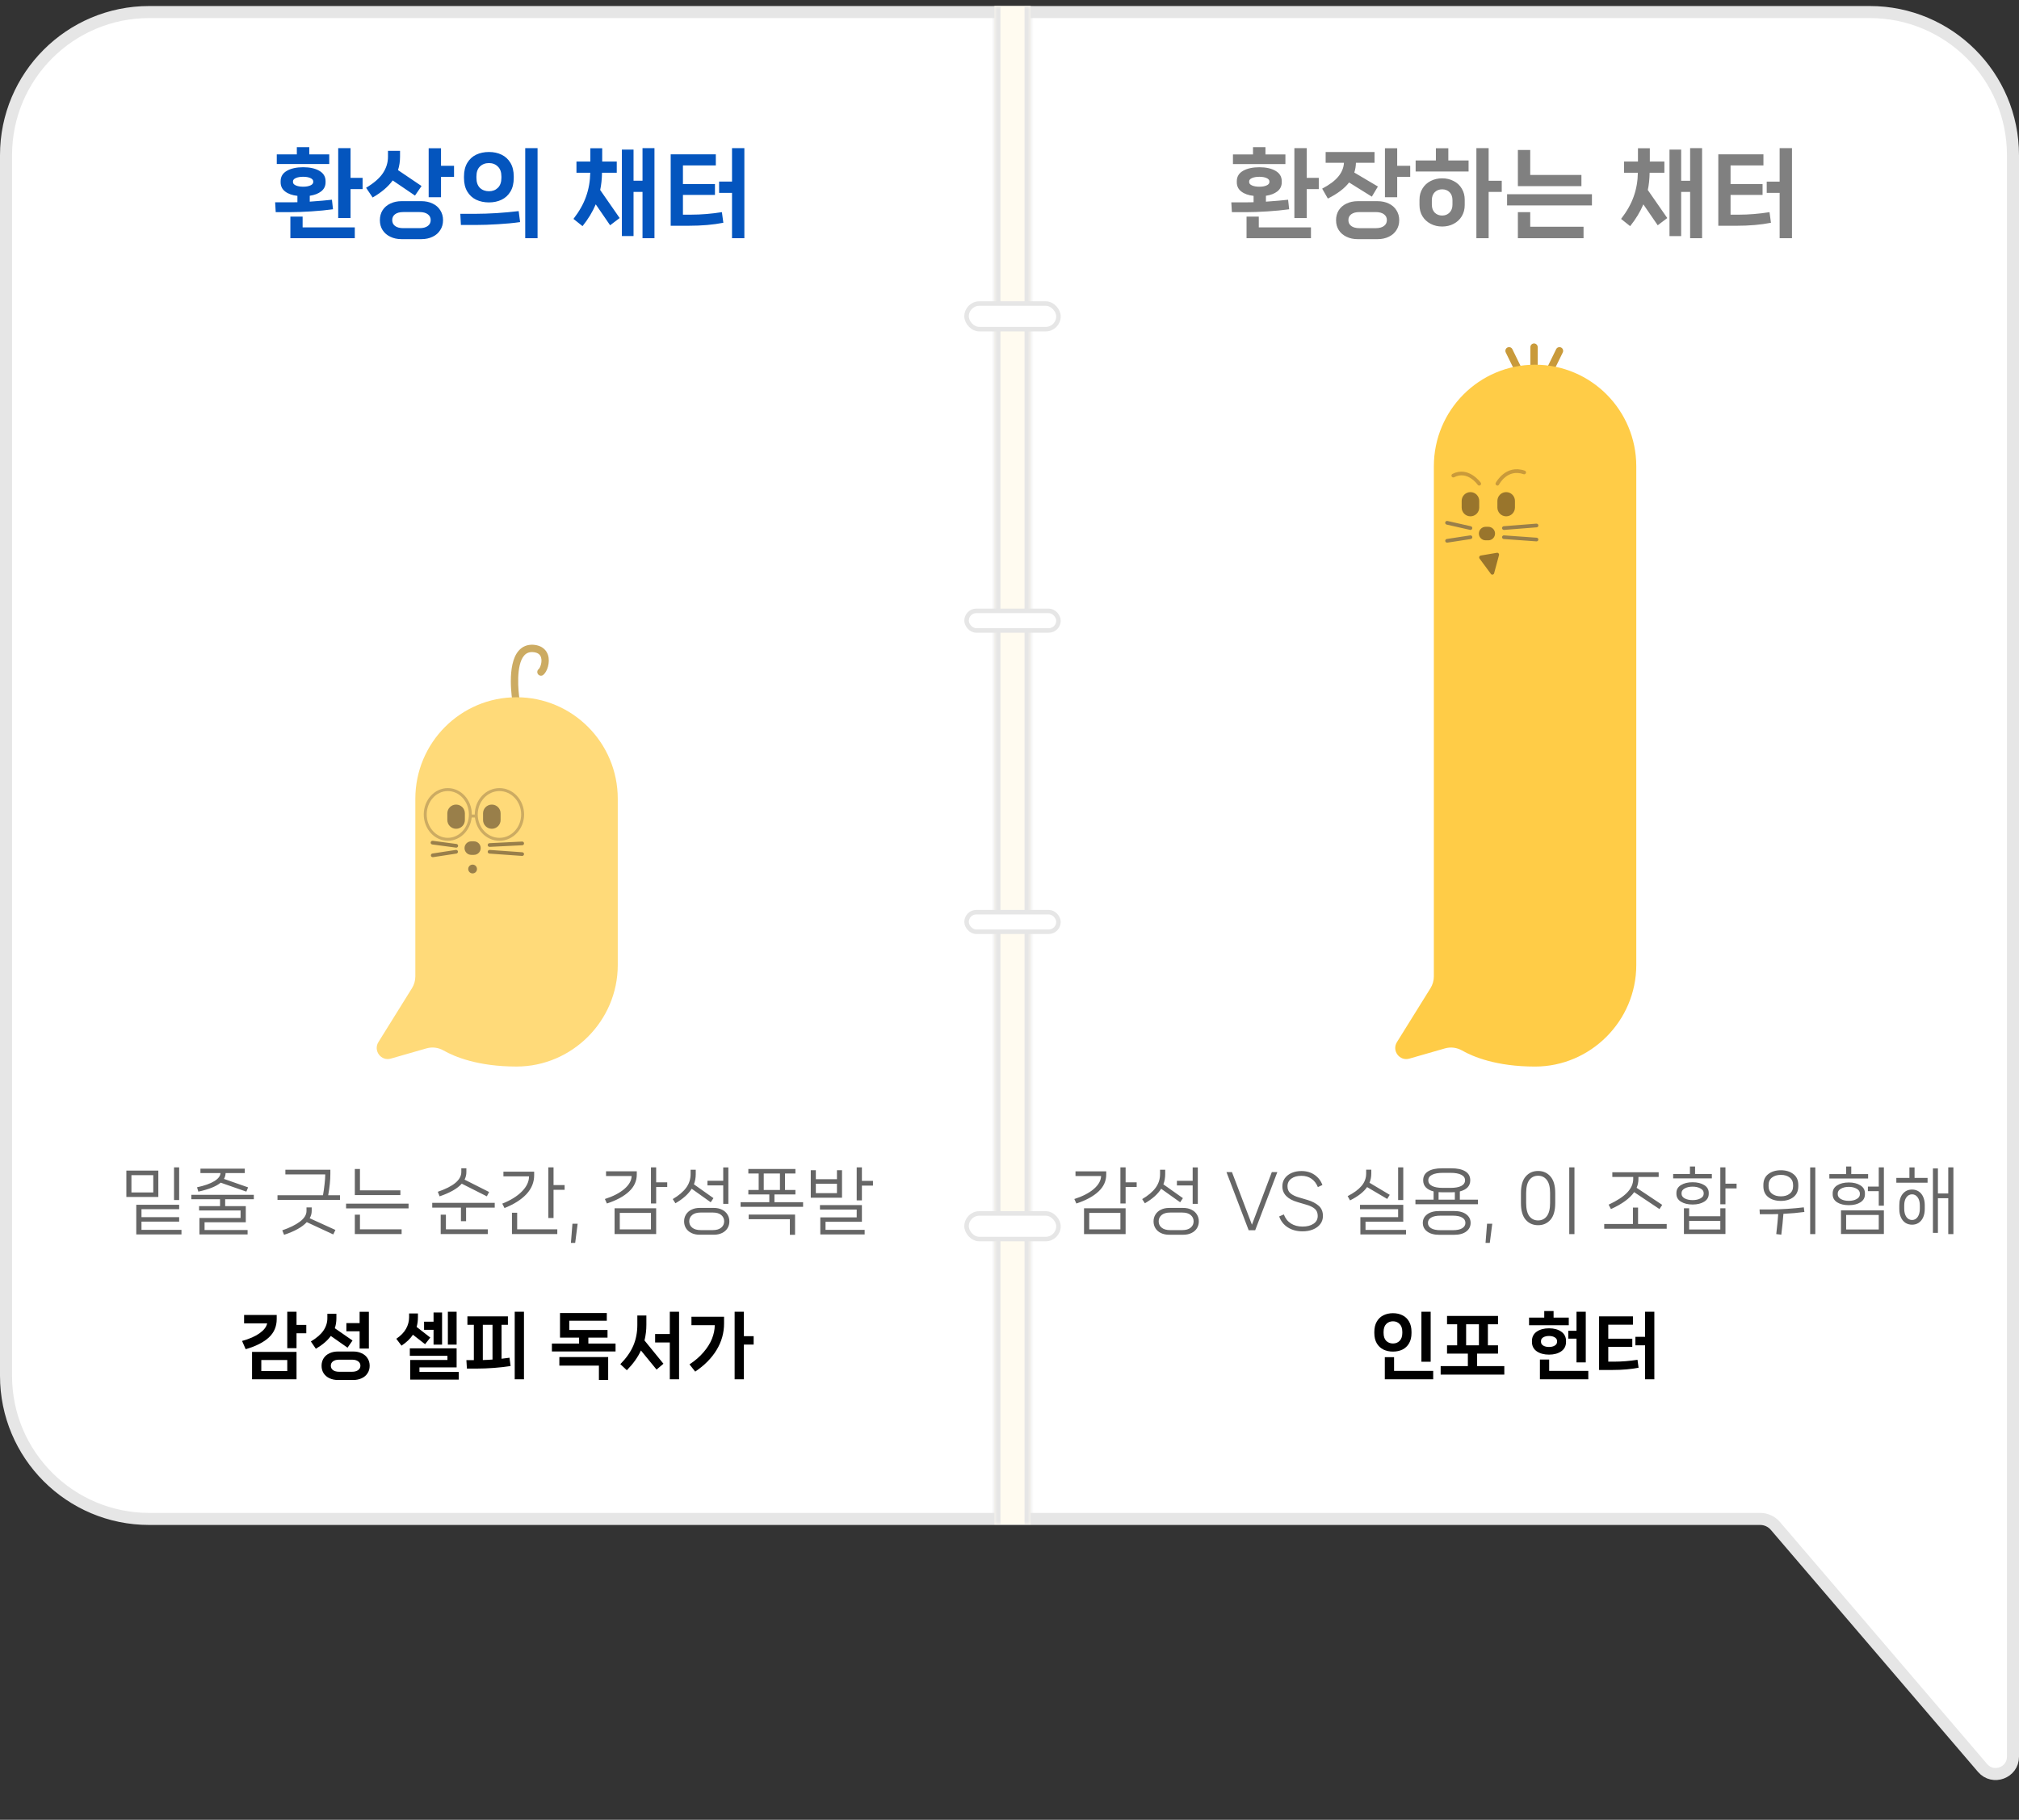 <svg width="335" height="302" viewBox="0 0 335 302" fill="none" xmlns="http://www.w3.org/2000/svg">
<rect x="0" y="0" width="335" height="302" fill="#333333" stroke="none"/>
<path d="M1 228.319L1 25.753C1 12.635 11.635 2 24.753 2L310.247 2C323.365 2 334 12.635 334 25.753L334 291.533C334 294.196 330.685 295.421 328.954 293.397L294.579 253.234C293.949 252.497 293.027 252.073 292.057 252.073L251.25 252.073L167.5 252.073L24.753 252.073C11.635 252.073 1 241.438 1 228.319Z" fill="white" stroke="#E6E6E6" stroke-width="2"/>
<path d="M209.968 25.626H213.28V27.226H204.576V25.626H207.904V24.426H209.968V25.626ZM216.816 24.586V29.514H218.816V31.386H216.816V36.186H214.768V24.586H216.816ZM213.904 34.73C212.816 34.879 211.616 34.997 210.304 35.082C209.003 35.167 207.797 35.21 206.688 35.21H204.4L204.304 33.578H206.88C207.36 33.578 207.733 33.573 208 33.562V32.506C207.147 32.41 206.469 32.17 205.968 31.786C205.467 31.402 205.216 30.89 205.216 30.25V30.074C205.216 29.317 205.563 28.741 206.256 28.346C206.949 27.951 207.851 27.754 208.96 27.754C210.059 27.754 210.949 27.951 211.632 28.346C212.325 28.741 212.672 29.317 212.672 30.074V30.25C212.672 30.869 212.432 31.37 211.952 31.754C211.483 32.127 210.848 32.373 210.048 32.49V33.466C211.595 33.359 212.821 33.253 213.728 33.146L213.904 34.73ZM207.264 30.218C207.264 30.453 207.424 30.639 207.744 30.778C208.064 30.917 208.469 30.986 208.96 30.986C209.44 30.986 209.835 30.917 210.144 30.778C210.464 30.639 210.624 30.453 210.624 30.218V30.106C210.624 29.871 210.464 29.685 210.144 29.546C209.835 29.407 209.44 29.338 208.96 29.338C208.469 29.338 208.064 29.407 207.744 29.546C207.424 29.685 207.264 29.871 207.264 30.106V30.218ZM206.832 35.946H208.864V37.738H217.52V39.53H206.832V35.946ZM231.828 24.602V27.514H233.988V29.354H231.828V32.73H229.796V24.602H231.828ZM223.844 30.282C223.108 31.253 221.935 32.143 220.324 32.954L219.38 31.306C220.596 30.666 221.487 29.999 222.052 29.306C222.628 28.613 222.943 27.85 222.996 27.018H219.956V25.226H228.068V27.018H224.98C224.969 27.583 224.879 28.122 224.708 28.634L228.628 30.954L227.62 32.634L223.844 30.282ZM228.564 33.386C229.268 33.386 229.892 33.519 230.436 33.786C230.98 34.042 231.401 34.41 231.7 34.89C232.009 35.37 232.164 35.919 232.164 36.538C232.164 37.167 232.009 37.717 231.7 38.186C231.401 38.666 230.98 39.034 230.436 39.29C229.892 39.557 229.268 39.69 228.564 39.69H225.284C224.58 39.69 223.956 39.557 223.412 39.29C222.868 39.034 222.441 38.666 222.132 38.186C221.833 37.717 221.684 37.167 221.684 36.538C221.684 35.919 221.833 35.37 222.132 34.89C222.441 34.41 222.868 34.042 223.412 33.786C223.967 33.519 224.591 33.386 225.284 33.386H228.564ZM228.26 37.866C228.857 37.866 229.316 37.743 229.636 37.498C229.956 37.263 230.116 36.938 230.116 36.522C230.116 36.117 229.956 35.797 229.636 35.562C229.316 35.317 228.857 35.194 228.26 35.194H225.572C224.975 35.194 224.516 35.317 224.196 35.562C223.887 35.797 223.732 36.117 223.732 36.522C223.732 36.938 223.887 37.263 224.196 37.498C224.516 37.743 224.975 37.866 225.572 37.866H228.26ZM247 29.994H249.176V31.85H247V39.53H244.968V24.586H247V29.994ZM238.248 24.602H240.312V26.634H243.672V28.458H234.888V26.634H238.248V24.602ZM239.288 29.594C239.992 29.594 240.626 29.743 241.192 30.042C241.768 30.33 242.216 30.746 242.536 31.29C242.866 31.823 243.032 32.442 243.032 33.146V34.026C243.032 34.73 242.866 35.354 242.536 35.898C242.216 36.431 241.768 36.847 241.192 37.146C240.626 37.445 239.992 37.594 239.288 37.594C238.594 37.594 237.96 37.445 237.384 37.146C236.808 36.847 236.354 36.431 236.024 35.898C235.693 35.354 235.528 34.73 235.528 34.026V33.146C235.528 32.442 235.693 31.823 236.024 31.29C236.354 30.746 236.802 30.33 237.368 30.042C237.944 29.743 238.584 29.594 239.288 29.594ZM241 33.226C241 32.661 240.84 32.218 240.52 31.898C240.2 31.578 239.789 31.418 239.288 31.418C238.797 31.418 238.386 31.578 238.056 31.898C237.736 32.218 237.576 32.661 237.576 33.226V33.946C237.576 34.511 237.736 34.959 238.056 35.29C238.386 35.61 238.797 35.77 239.288 35.77C239.778 35.77 240.184 35.61 240.504 35.29C240.834 34.959 241 34.511 241 33.946V33.226ZM253.9 29.034H262.396V30.89H251.852V24.89H253.9V29.034ZM264.14 34.09H250.06V32.234H264.14V34.09ZM262.748 39.53H251.852V35.21H253.9V37.626H262.748V39.53ZM280.432 29.994V24.586H282.416V39.53H280.432V31.85H278.944V39.178H277.008V24.826H278.944V29.994H280.432ZM273.712 28.666C273.691 29.754 273.59 30.709 273.408 31.53L276.64 36.186L275.056 37.386L272.672 33.914C272.15 35.151 271.419 36.357 270.48 37.53L268.976 36.33C269.947 35.071 270.646 33.829 271.072 32.602C271.51 31.375 271.739 30.063 271.76 28.666H269.472V26.81H271.776V24.602H273.744V26.81H276.16V28.666H273.712ZM295.284 30.138V24.586H297.332V39.53H295.284V32.01H293.14V30.138H295.284ZM288.484 35.626C290.148 35.626 291.855 35.487 293.604 35.21L293.844 36.97C292.169 37.301 290.265 37.466 288.132 37.466H285.108V25.61H292.596V27.45H287.14V30.554H292.452V32.346H287.14V35.626H288.484Z" fill="#808080"/>
<g clip-path="url(#clip0_6572_26850)">
<path d="M254.534 61.22C254.199 61.22 253.924 60.944 253.924 60.607V57.615C253.924 57.278 254.199 57.002 254.534 57.002C254.87 57.002 255.145 57.278 255.145 57.615V60.607C255.145 60.944 254.87 61.22 254.534 61.22Z" fill="#C99A3A"/>
<path d="M257.414 61.571C257.322 61.571 257.23 61.553 257.145 61.51C256.84 61.363 256.717 60.995 256.864 60.688L258.201 57.954C258.348 57.648 258.714 57.525 259.02 57.672C259.325 57.819 259.447 58.187 259.301 58.494L257.963 61.228C257.859 61.443 257.64 61.571 257.414 61.571Z" fill="#C99A3A"/>
<path d="M251.728 61.571C251.502 61.571 251.282 61.443 251.179 61.228L249.841 58.494C249.695 58.187 249.817 57.819 250.122 57.672C250.427 57.525 250.794 57.648 250.94 57.954L252.278 60.688C252.424 60.995 252.302 61.363 251.997 61.51C251.911 61.553 251.82 61.571 251.728 61.571Z" fill="#C99A3A"/>
<path d="M237.91 77.383V160.142V162.042C237.91 162.729 237.715 163.409 237.354 163.992L231.785 172.942C230.893 174.37 232.231 176.148 233.843 175.682L239.761 173.984C240.713 173.708 241.727 173.843 242.588 174.333C244.396 175.363 248.28 177 254.704 177C263.877 177 271.498 169.454 271.498 160.142V77.383C271.498 68.071 263.98 60.525 254.704 60.525C245.428 60.525 237.91 68.071 237.91 77.383Z" fill="#FFCC47"/>
<path d="M246.946 87.424H246.5C245.883 87.424 245.383 87.926 245.383 88.546C245.383 89.165 245.883 89.668 246.5 89.668H246.946C247.563 89.668 248.063 89.165 248.063 88.546C248.063 87.926 247.563 87.424 246.946 87.424Z" fill="#99752C"/>
<path d="M249.534 87.941C249.375 87.941 249.241 87.819 249.228 87.659C249.216 87.487 249.338 87.34 249.509 87.328L254.926 86.899C255.079 86.893 255.244 87.009 255.256 87.181C255.268 87.353 255.146 87.5 254.975 87.512L249.558 87.941C249.558 87.941 249.54 87.941 249.534 87.941Z" fill="#997F4A"/>
<path d="M254.951 89.841C254.951 89.841 254.938 89.841 254.926 89.841L249.509 89.454C249.338 89.442 249.216 89.295 249.228 89.129C249.241 88.958 249.399 88.835 249.552 88.847L254.969 89.234C255.14 89.246 255.262 89.393 255.25 89.559C255.238 89.718 255.103 89.841 254.944 89.841H254.951Z" fill="#997F4A"/>
<path d="M243.982 87.941C243.982 87.941 243.94 87.941 243.915 87.934L240.031 87.058C239.866 87.021 239.762 86.856 239.799 86.69C239.836 86.525 240.001 86.42 240.166 86.457L244.049 87.334C244.214 87.371 244.318 87.536 244.282 87.701C244.251 87.843 244.123 87.941 243.982 87.941Z" fill="#997F4A"/>
<path d="M240.101 90.052C239.955 90.052 239.821 89.941 239.802 89.794C239.778 89.629 239.894 89.469 240.059 89.445L243.943 88.85C244.108 88.825 244.266 88.942 244.291 89.107C244.315 89.273 244.199 89.432 244.034 89.457L240.15 90.052C240.15 90.052 240.12 90.052 240.101 90.052Z" fill="#997F4A"/>
<path d="M249.912 81.67H249.905C249.103 81.67 248.452 82.324 248.452 83.129V84.227C248.452 85.032 249.103 85.686 249.905 85.686H249.912C250.714 85.686 251.365 85.032 251.365 84.227V83.129C251.365 82.324 250.714 81.67 249.912 81.67Z" fill="#99752C"/>
<path d="M243.985 81.67H243.979C243.177 81.67 242.526 82.324 242.526 83.129V84.227C242.526 85.032 243.177 85.686 243.979 85.686H243.985C244.788 85.686 245.439 85.032 245.439 84.227V83.129C245.439 82.324 244.788 81.67 243.985 81.67Z" fill="#99752C"/>
<path d="M245.675 92.197L248.374 91.737C248.594 91.7 248.777 91.902 248.722 92.117L247.91 95.139C247.843 95.384 247.519 95.446 247.373 95.243L245.486 92.687C245.351 92.503 245.455 92.24 245.681 92.203L245.675 92.197Z" fill="#99752C"/>
<path d="M248.452 80.583C248.404 80.583 248.355 80.57 248.312 80.546C248.159 80.466 248.104 80.282 248.178 80.135C248.196 80.104 249.826 76.99 253.002 78.112C253.161 78.167 253.246 78.345 253.191 78.504C253.136 78.664 252.965 78.75 252.801 78.694C250.126 77.757 248.782 80.313 248.721 80.423C248.666 80.527 248.562 80.589 248.452 80.589V80.583Z" fill="#C99A3A"/>
<path d="M245.44 80.585C245.342 80.585 245.25 80.543 245.189 80.457C245.122 80.359 243.473 78.06 241.275 79.2C241.128 79.28 240.939 79.218 240.866 79.065C240.786 78.912 240.847 78.728 240.994 78.654C243.669 77.269 245.672 80.077 245.69 80.101C245.788 80.242 245.751 80.432 245.617 80.53C245.562 80.567 245.501 80.585 245.44 80.585Z" fill="#C99A3A"/>
</g>
<path d="M186.766 196.21H188.602V196.99H186.766V199.726H185.902V193.726H186.766V196.21ZM183.55 194.914C183.55 196.002 183.118 196.946 182.254 197.746C181.398 198.546 180.178 199.206 178.594 199.726L178.258 198.982C179.61 198.55 180.682 197.998 181.474 197.326C182.266 196.646 182.674 195.926 182.698 195.166H178.45V194.386H183.55V194.914ZM186.766 204.802H179.866V200.518H186.766V204.802ZM185.902 201.286H180.73V204.022H185.902V201.286ZM198.745 199.786H197.893V196.726H195.277V195.958H197.893V193.738H198.745V199.786ZM192.661 197.278C192.117 198.158 191.217 198.962 189.961 199.69L189.517 198.994C190.509 198.41 191.249 197.786 191.737 197.122C192.233 196.45 192.481 195.69 192.481 194.842V194.122H193.333V194.842C193.333 195.458 193.233 196.026 193.033 196.546L196.273 198.838L195.817 199.522L192.661 197.278ZM196.321 200.458C196.849 200.458 197.309 200.558 197.701 200.758C198.093 200.95 198.393 201.218 198.601 201.562C198.809 201.898 198.913 202.274 198.913 202.69C198.913 203.114 198.809 203.494 198.601 203.83C198.393 204.166 198.093 204.43 197.701 204.622C197.309 204.814 196.849 204.91 196.321 204.91H193.993C193.465 204.91 193.005 204.814 192.613 204.622C192.221 204.43 191.921 204.166 191.713 203.83C191.505 203.494 191.401 203.114 191.401 202.69C191.401 202.274 191.505 201.898 191.713 201.562C191.921 201.218 192.221 200.95 192.613 200.758C193.005 200.558 193.465 200.458 193.993 200.458H196.321ZM196.153 204.142C196.769 204.142 197.237 204.006 197.557 203.734C197.885 203.47 198.049 203.118 198.049 202.678C198.049 202.254 197.885 201.906 197.557 201.634C197.237 201.362 196.769 201.226 196.153 201.226H194.161C193.545 201.226 193.073 201.362 192.745 201.634C192.417 201.906 192.253 202.254 192.253 202.678C192.253 203.118 192.417 203.47 192.745 203.734C193.073 204.006 193.545 204.142 194.161 204.142H196.153ZM207.725 203.242L211.025 194.518H211.937L208.265 204.166H207.185L203.501 194.518H204.413L207.725 203.242ZM213.014 201.538C213.262 202.194 213.654 202.694 214.19 203.038C214.734 203.382 215.378 203.554 216.122 203.554C216.874 203.554 217.482 203.398 217.946 203.086C218.41 202.774 218.642 202.342 218.642 201.79C218.642 201.278 218.478 200.882 218.15 200.602C217.822 200.322 217.362 200.098 216.77 199.93L215.306 199.498C213.618 199.01 212.774 198.134 212.774 196.87C212.774 196.366 212.91 195.922 213.182 195.538C213.462 195.154 213.842 194.858 214.322 194.65C214.802 194.442 215.338 194.338 215.93 194.338C216.786 194.338 217.518 194.55 218.126 194.974C218.734 195.398 219.166 195.958 219.422 196.654L218.666 197.002C218.426 196.41 218.074 195.95 217.61 195.622C217.146 195.294 216.586 195.13 215.93 195.13C215.242 195.13 214.686 195.286 214.262 195.598C213.838 195.91 213.626 196.334 213.626 196.87C213.626 197.366 213.79 197.754 214.118 198.034C214.454 198.314 214.91 198.538 215.486 198.706L216.95 199.138C217.718 199.37 218.334 199.69 218.798 200.098C219.27 200.506 219.506 201.07 219.506 201.79C219.506 202.31 219.358 202.762 219.062 203.146C218.766 203.53 218.362 203.826 217.85 204.034C217.338 204.242 216.762 204.346 216.122 204.346C215.186 204.346 214.374 204.13 213.686 203.698C213.006 203.266 212.526 202.658 212.246 201.874L213.014 201.538ZM231.983 193.726H232.835V199.15H231.983V193.726ZM226.835 197.002C226.275 197.81 225.331 198.546 224.003 199.21L223.607 198.502C224.639 197.974 225.407 197.41 225.911 196.81C226.423 196.21 226.679 195.522 226.679 194.746V194.11H227.531V194.746C227.531 195.298 227.431 195.81 227.231 196.282L230.591 198.286L230.171 198.97L226.835 197.002ZM226.571 202.738V204.106H233.291V204.862H225.719V201.994H231.983V200.674H225.659V199.942H232.835V202.738H226.571ZM242.222 199.09H245.222V199.846H234.854V199.09H237.866V197.722C237.306 197.578 236.878 197.354 236.582 197.05C236.286 196.738 236.138 196.346 236.138 195.874C236.138 195.218 236.414 194.722 236.966 194.386C237.518 194.05 238.286 193.882 239.27 193.882H240.818C241.802 193.882 242.57 194.05 243.122 194.386C243.674 194.722 243.95 195.218 243.95 195.874C243.95 196.346 243.802 196.738 243.506 197.05C243.21 197.354 242.782 197.578 242.222 197.722V199.09ZM236.99 195.874C236.99 196.282 237.198 196.594 237.614 196.81C238.03 197.026 238.63 197.134 239.414 197.134H240.674C241.45 197.134 242.046 197.026 242.462 196.81C242.878 196.586 243.086 196.274 243.086 195.874C243.086 195.474 242.878 195.17 242.462 194.962C242.054 194.746 241.458 194.638 240.674 194.638H239.414C238.63 194.638 238.03 194.746 237.614 194.962C237.198 195.17 236.99 195.474 236.99 195.874ZM238.694 199.09H241.394V197.842C241.282 197.858 240.834 197.866 240.05 197.866C239.274 197.866 238.822 197.858 238.694 197.842V199.09ZM241.25 200.974C242.13 200.974 242.81 201.158 243.29 201.526C243.77 201.886 244.01 202.358 244.01 202.942C244.01 203.534 243.77 204.01 243.29 204.37C242.81 204.738 242.13 204.922 241.25 204.922H238.826C237.954 204.922 237.278 204.738 236.798 204.37C236.318 204.01 236.078 203.534 236.078 202.942C236.078 202.358 236.318 201.886 236.798 201.526C237.278 201.158 237.954 200.974 238.826 200.974H241.25ZM241.058 204.154C241.746 204.154 242.266 204.046 242.618 203.83C242.97 203.614 243.146 203.318 243.146 202.942C243.146 202.566 242.97 202.274 242.618 202.066C242.266 201.85 241.746 201.742 241.058 201.742H239.018C238.33 201.742 237.81 201.85 237.458 202.066C237.106 202.274 236.93 202.566 236.93 202.942C236.93 203.318 237.106 203.614 237.458 203.83C237.81 204.046 238.33 204.154 239.018 204.154H241.058ZM247.193 206.266H246.485L246.737 203.086H247.601L247.193 206.266ZM261.241 204.802H260.377V193.726H261.241V204.802ZM255.205 203.326C254.365 203.326 253.681 203.026 253.153 202.426C252.625 201.818 252.361 200.894 252.361 199.654V197.998C252.361 196.758 252.625 195.838 253.153 195.238C253.681 194.63 254.365 194.326 255.205 194.326C256.045 194.326 256.729 194.63 257.257 195.238C257.785 195.838 258.049 196.758 258.049 197.998V199.654C258.049 200.894 257.785 201.818 257.257 202.426C256.729 203.026 256.045 203.326 255.205 203.326ZM255.205 202.534C255.813 202.534 256.297 202.298 256.657 201.826C257.017 201.354 257.197 200.626 257.197 199.642V197.998C257.197 197.014 257.017 196.29 256.657 195.826C256.297 195.354 255.813 195.118 255.205 195.118C254.597 195.118 254.113 195.354 253.753 195.826C253.401 196.29 253.225 197.014 253.225 197.998V199.642C253.225 200.626 253.401 201.354 253.753 201.826C254.113 202.298 254.597 202.534 255.205 202.534ZM266.91 199.918C268.286 199.278 269.31 198.61 269.982 197.914C270.654 197.21 270.99 196.454 270.99 195.646V195.322H267.522V194.542H275.214V195.322H271.854V195.646C271.854 196.174 271.754 196.666 271.554 197.122L275.802 199.954L275.346 200.65L271.146 197.842C270.418 198.882 269.134 199.818 267.294 200.65L266.91 199.918ZM271.794 200.398V203.122H276.546V203.914H266.178V203.122H270.942V200.398H271.794ZM281.253 194.83H284.037V195.562H277.617V194.83H280.401V193.582H281.253V194.83ZM286.293 196.438H288.141V197.218H286.293V199.858H285.441V193.726H286.293V196.438ZM283.521 198.118C283.521 198.678 283.269 199.114 282.765 199.426C282.261 199.738 281.621 199.894 280.845 199.894C280.061 199.894 279.417 199.738 278.913 199.426C278.409 199.114 278.157 198.678 278.157 198.118V197.962C278.157 197.41 278.409 196.978 278.913 196.666C279.425 196.354 280.069 196.198 280.845 196.198C281.621 196.198 282.261 196.354 282.765 196.666C283.269 196.978 283.521 197.41 283.521 197.962V198.118ZM279.009 198.106C279.009 198.426 279.181 198.682 279.525 198.874C279.877 199.066 280.317 199.162 280.845 199.162C281.365 199.162 281.801 199.066 282.153 198.874C282.505 198.682 282.681 198.426 282.681 198.106V197.986C282.681 197.674 282.505 197.422 282.153 197.23C281.801 197.03 281.365 196.93 280.845 196.93C280.317 196.93 279.877 197.03 279.525 197.23C279.181 197.422 279.009 197.674 279.009 197.986V198.106ZM280.269 201.838H285.441V200.518H286.293V204.79H279.405V200.518H280.269V201.838ZM280.269 202.606V204.034H285.441V202.606H280.269ZM300.35 204.802V193.738H301.202V204.802H300.35ZM295.49 199.294C294.642 199.294 293.946 199.086 293.402 198.67C292.858 198.246 292.586 197.642 292.586 196.858V196.654C292.586 195.862 292.858 195.258 293.402 194.842C293.946 194.418 294.642 194.206 295.49 194.206C296.33 194.206 297.022 194.418 297.566 194.842C298.11 195.258 298.382 195.862 298.382 196.654V196.858C298.382 197.642 298.11 198.246 297.566 198.67C297.022 199.086 296.33 199.294 295.49 199.294ZM293.45 196.846C293.45 197.382 293.638 197.798 294.014 198.094C294.39 198.39 294.882 198.538 295.49 198.538C296.098 198.538 296.586 198.39 296.954 198.094C297.33 197.798 297.518 197.382 297.518 196.846V196.666C297.518 196.13 297.33 195.714 296.954 195.418C296.586 195.122 296.098 194.974 295.49 194.974C294.882 194.974 294.39 195.122 294.014 195.418C293.638 195.714 293.45 196.13 293.45 196.666V196.846ZM299.39 201.13C298.35 201.274 297.19 201.378 295.91 201.442C295.838 202.418 295.722 203.57 295.562 204.898L294.722 204.802C294.89 203.354 294.998 202.246 295.046 201.478C294.518 201.494 294.142 201.502 293.918 201.502H291.998L291.95 200.71H293.966C294.678 200.71 295.53 200.678 296.522 200.614C297.522 200.55 298.446 200.466 299.294 200.362L299.39 201.13ZM307.169 194.842H309.965V195.574H303.533V194.842H306.317V193.582H307.169V194.842ZM311.729 196.918V193.726H312.581V200.086H311.729V197.674H309.929V196.918H311.729ZM309.437 198.202C309.437 198.77 309.185 199.214 308.681 199.534C308.185 199.846 307.545 200.002 306.761 200.002C305.977 200.002 305.333 199.846 304.829 199.534C304.333 199.214 304.085 198.77 304.085 198.202V198.034C304.085 197.466 304.333 197.026 304.829 196.714C305.333 196.394 305.977 196.234 306.761 196.234C307.537 196.234 308.177 196.394 308.681 196.714C309.185 197.026 309.437 197.466 309.437 198.034V198.202ZM304.925 198.19C304.925 198.518 305.097 198.782 305.441 198.982C305.785 199.182 306.225 199.282 306.761 199.282C307.281 199.282 307.717 199.182 308.069 198.982C308.421 198.782 308.597 198.518 308.597 198.19V198.07C308.597 197.742 308.421 197.478 308.069 197.278C307.717 197.07 307.281 196.966 306.761 196.966C306.233 196.966 305.793 197.07 305.441 197.278C305.097 197.478 304.925 197.742 304.925 198.07V198.19ZM312.581 204.79H305.465V200.866H312.581V204.79ZM311.729 201.622H306.317V204.034H311.729V201.622ZM323.263 198.058V193.726H324.115V204.802H323.263V198.85H321.547V204.598H320.719V193.906H321.547V198.058H323.263ZM316.819 193.738H317.671V195.478H319.831V196.27H314.647V195.478H316.819V193.738ZM317.263 197.41C317.671 197.41 318.035 197.514 318.355 197.722C318.675 197.93 318.923 198.23 319.099 198.622C319.275 199.014 319.363 199.474 319.363 200.002V200.638C319.363 201.158 319.275 201.618 319.099 202.018C318.923 202.41 318.675 202.714 318.355 202.93C318.035 203.138 317.671 203.242 317.263 203.242C316.847 203.242 316.475 203.138 316.147 202.93C315.827 202.714 315.579 202.41 315.403 202.018C315.227 201.626 315.139 201.166 315.139 200.638V200.002C315.139 199.21 315.331 198.582 315.715 198.118C316.107 197.646 316.623 197.41 317.263 197.41ZM318.547 200.05C318.547 199.482 318.427 199.034 318.187 198.706C317.947 198.37 317.639 198.202 317.263 198.202C316.871 198.202 316.555 198.37 316.315 198.706C316.075 199.034 315.955 199.482 315.955 200.05V200.59C315.955 201.158 316.075 201.614 316.315 201.958C316.555 202.294 316.871 202.462 317.263 202.462C317.639 202.462 317.947 202.294 318.187 201.958C318.427 201.614 318.547 201.158 318.547 200.59V200.05Z" fill="#666666"/>
<path d="M237.382 225.982H235.846V217.69H237.382V225.982ZM231.13 224.302C230.538 224.302 230.01 224.19 229.546 223.966C229.082 223.734 228.714 223.39 228.442 222.934C228.17 222.47 228.034 221.898 228.034 221.218V221.038C228.034 220.358 228.17 219.786 228.442 219.322C228.714 218.85 229.082 218.502 229.546 218.278C230.01 218.046 230.538 217.93 231.13 217.93C231.714 217.93 232.238 218.046 232.702 218.278C233.166 218.502 233.53 218.846 233.794 219.31C234.066 219.774 234.202 220.35 234.202 221.038V221.218C234.202 221.898 234.066 222.47 233.794 222.934C233.53 223.39 233.166 223.734 232.702 223.966C232.238 224.19 231.714 224.302 231.13 224.302ZM231.13 222.958C231.578 222.958 231.946 222.81 232.234 222.514C232.53 222.21 232.678 221.774 232.678 221.206V221.038C232.678 220.462 232.53 220.026 232.234 219.73C231.946 219.426 231.578 219.274 231.13 219.274C230.674 219.274 230.298 219.426 230.002 219.73C229.714 220.026 229.57 220.462 229.57 221.038V221.206C229.57 221.782 229.714 222.218 230.002 222.514C230.298 222.81 230.674 222.958 231.13 222.958ZM237.802 228.898H229.774V225.226H231.31V227.506H237.802V228.898ZM245.089 224.638V226.714H249.601V228.118H239.041V226.714H243.553V224.638H240.097V223.258H241.777V219.766H240.097V218.386H248.557V219.766H246.877V223.258H248.557V224.638H245.089ZM245.389 219.766H243.265V223.258H245.389V219.766ZM257.776 218.662H260.296V219.934H253.708V218.662H256.228V217.57H257.776V218.662ZM260.212 222.154V220.846H261.58V217.69H263.116V226.09H261.58V222.154H260.212ZM259.84 222.694C259.84 223.366 259.576 223.886 259.048 224.254C258.52 224.622 257.844 224.806 257.02 224.806C256.196 224.806 255.516 224.622 254.98 224.254C254.452 223.886 254.188 223.366 254.188 222.694V222.538C254.188 221.874 254.452 221.358 254.98 220.99C255.516 220.622 256.196 220.438 257.02 220.438C257.844 220.438 258.52 220.622 259.048 220.99C259.576 221.358 259.84 221.874 259.84 222.538V222.694ZM255.688 222.682C255.688 222.946 255.812 223.154 256.06 223.306C256.308 223.458 256.628 223.534 257.02 223.534C257.404 223.534 257.72 223.458 257.968 223.306C258.224 223.154 258.352 222.946 258.352 222.682V222.55C258.352 222.294 258.224 222.09 257.968 221.938C257.72 221.786 257.404 221.71 257.02 221.71C256.636 221.71 256.316 221.786 256.06 221.938C255.812 222.09 255.688 222.294 255.688 222.55V222.682ZM257.044 225.622V227.506H263.536V228.898H255.508V225.622H257.044ZM272.959 221.854V217.69H274.495V228.898H272.959V223.258H271.351V221.854H272.959ZM267.859 225.97C269.107 225.97 270.387 225.866 271.699 225.658L271.879 226.978C270.623 227.226 269.195 227.35 267.595 227.35H265.327V218.458H270.943V219.838H266.851V222.166H270.835V223.51H266.851V225.97H267.859Z" fill="black"/>
<path d="M51.316 25.624H54.628V27.224H45.924V25.624H49.252V24.424H51.316V25.624ZM58.164 24.584V29.512H60.164V31.384H58.164V36.184H56.116V24.584H58.164ZM55.252 34.728C54.164 34.877 52.964 34.995 51.652 35.08C50.35 35.165 49.145 35.208 48.036 35.208H45.748L45.652 33.576H48.228C48.708 33.576 49.081 33.571 49.348 33.56V32.504C48.494 32.408 47.817 32.168 47.316 31.784C46.814 31.4 46.564 30.888 46.564 30.248V30.072C46.564 29.315 46.91 28.739 47.604 28.344C48.297 27.949 49.198 27.752 50.308 27.752C51.406 27.752 52.297 27.949 52.98 28.344C53.673 28.739 54.02 29.315 54.02 30.072V30.248C54.02 30.867 53.78 31.368 53.3 31.752C52.83 32.125 52.196 32.371 51.396 32.488V33.464C52.942 33.357 54.169 33.251 55.076 33.144L55.252 34.728ZM48.612 30.216C48.612 30.451 48.772 30.637 49.092 30.776C49.412 30.915 49.817 30.984 50.308 30.984C50.788 30.984 51.182 30.915 51.492 30.776C51.812 30.637 51.972 30.451 51.972 30.216V30.104C51.972 29.869 51.812 29.683 51.492 29.544C51.182 29.405 50.788 29.336 50.308 29.336C49.817 29.336 49.412 29.405 49.092 29.544C48.772 29.683 48.612 29.869 48.612 30.104V30.216ZM48.18 35.944H50.212V37.736H58.868V39.528H48.18V35.944ZM73.175 24.6V27.512H75.335V29.352H73.175V32.728H71.127V24.6H73.175ZM65.159 29.944C64.402 30.989 63.293 31.933 61.831 32.776L60.743 31.16C62.034 30.392 62.962 29.587 63.528 28.744C64.093 27.901 64.376 26.989 64.376 26.008V25.032H66.376V26.008C66.376 26.797 66.263 27.539 66.04 28.232L69.944 30.872L68.856 32.456L65.159 29.944ZM69.912 33.384C70.615 33.384 71.24 33.517 71.784 33.784C72.328 34.04 72.749 34.408 73.047 34.888C73.357 35.368 73.511 35.917 73.511 36.536C73.511 37.165 73.357 37.715 73.047 38.184C72.749 38.664 72.328 39.032 71.784 39.288C71.24 39.555 70.615 39.688 69.912 39.688H66.632C65.927 39.688 65.303 39.555 64.76 39.288C64.216 39.032 63.789 38.664 63.48 38.184C63.181 37.715 63.032 37.165 63.032 36.536C63.032 35.917 63.181 35.368 63.48 34.888C63.789 34.408 64.216 34.04 64.76 33.784C65.314 33.517 65.938 33.384 66.632 33.384H69.912ZM69.608 37.864C70.205 37.864 70.663 37.741 70.984 37.496C71.303 37.261 71.463 36.936 71.463 36.52C71.463 36.115 71.303 35.795 70.984 35.56C70.663 35.315 70.205 35.192 69.608 35.192H66.919C66.322 35.192 65.864 35.315 65.543 35.56C65.234 35.795 65.079 36.115 65.079 36.52C65.079 36.936 65.234 37.261 65.543 37.496C65.864 37.741 66.322 37.864 66.919 37.864H69.608ZM89.195 39.528H87.147V24.584H89.195V39.528ZM81.131 33.592C80.342 33.592 79.633 33.443 79.003 33.144C78.385 32.845 77.894 32.392 77.531 31.784C77.169 31.176 76.987 30.429 76.987 29.544V29.288C76.987 28.392 77.169 27.64 77.531 27.032C77.894 26.424 78.385 25.971 79.003 25.672C79.633 25.373 80.342 25.224 81.131 25.224C81.91 25.224 82.609 25.373 83.227 25.672C83.846 25.971 84.337 26.424 84.699 27.032C85.062 27.64 85.243 28.392 85.243 29.288V29.544C85.243 30.429 85.062 31.176 84.699 31.784C84.337 32.392 83.846 32.845 83.227 33.144C82.609 33.443 81.91 33.592 81.131 33.592ZM81.131 31.736C81.729 31.736 82.219 31.549 82.603 31.176C82.998 30.792 83.195 30.237 83.195 29.512V29.288C83.195 28.563 82.998 28.013 82.603 27.64C82.219 27.256 81.729 27.064 81.131 27.064C80.523 27.064 80.022 27.256 79.627 27.64C79.243 28.013 79.051 28.563 79.051 29.288V29.512C79.051 30.237 79.243 30.792 79.627 31.176C80.022 31.549 80.523 31.736 81.131 31.736ZM76.475 37.336L76.379 35.48H79.067C79.985 35.48 81.089 35.443 82.379 35.368C83.681 35.283 84.907 35.171 86.059 35.032L86.299 36.856C85.19 37.016 83.969 37.133 82.635 37.208C81.302 37.293 80.049 37.336 78.875 37.336H76.475ZM106.608 29.992V24.584H108.592V39.528H106.608V31.848H105.12V39.176H103.184V24.824H105.12V29.992H106.608ZM99.888 28.664C99.867 29.752 99.765 30.707 99.584 31.528L102.816 36.184L101.232 37.384L98.848 33.912C98.325 35.149 97.595 36.355 96.656 37.528L95.152 36.328C96.123 35.069 96.821 33.827 97.248 32.6C97.685 31.373 97.915 30.061 97.936 28.664H95.648V26.808H97.952V24.6H99.92V26.808H102.336V28.664H99.888ZM121.46 30.136V24.584H123.508V39.528H121.46V32.008H119.316V30.136H121.46ZM114.66 35.624C116.324 35.624 118.031 35.485 119.78 35.208L120.02 36.968C118.345 37.299 116.441 37.464 114.308 37.464H111.284V25.608H118.772V27.448H113.316V30.552H118.628V32.344H113.316V35.624H114.66Z" fill="#0455BE"/>
<g clip-path="url(#clip1_6572_26850)">
<path d="M85.634 116.964C85.341 116.964 85.085 116.756 85.036 116.456C84.993 116.204 83.998 110.321 86.062 107.986C86.678 107.281 87.497 106.95 88.468 106.999C90.184 107.116 90.752 108.139 90.935 108.734C91.301 109.917 90.813 111.461 90.141 112C89.878 112.215 89.494 112.166 89.28 111.902C89.072 111.639 89.115 111.253 89.378 111.038C89.61 110.854 90.013 109.88 89.769 109.095C89.604 108.556 89.152 108.268 88.394 108.219C87.808 108.188 87.332 108.372 86.972 108.789C85.585 110.358 85.97 114.697 86.233 116.235C86.288 116.566 86.068 116.885 85.738 116.946C85.701 116.946 85.665 116.952 85.634 116.952V116.964Z" fill="#CCAB62"/>
<path d="M68.914 132.564V160.143V162.043C68.914 162.729 68.719 163.409 68.359 163.991L62.789 172.939C61.898 174.367 63.235 176.144 64.847 175.679L70.765 173.981C71.718 173.705 72.731 173.84 73.592 174.33C75.4 175.36 79.284 176.996 85.708 176.996C94.881 176.996 102.502 169.452 102.502 160.143V132.564C102.502 123.255 94.985 115.711 85.708 115.711C76.432 115.711 68.914 123.255 68.914 132.564Z" fill="#FFDA79"/>
<path d="M78.416 144.944C78.817 144.944 79.142 144.617 79.142 144.215C79.142 143.812 78.817 143.485 78.416 143.485C78.014 143.485 77.689 143.812 77.689 144.215C77.689 144.617 78.014 144.944 78.416 144.944Z" fill="#997F4A"/>
<path d="M78.639 139.623H78.193C77.576 139.623 77.076 140.125 77.076 140.745C77.076 141.364 77.576 141.866 78.193 141.866H78.639C79.256 141.866 79.757 141.364 79.757 140.745C79.757 140.125 79.256 139.623 78.639 139.623Z" fill="#997F4A"/>
<path d="M86.647 142.043C86.647 142.043 86.635 142.043 86.623 142.043L81.206 141.657C81.035 141.644 80.913 141.497 80.925 141.332C80.937 141.16 81.102 141.038 81.249 141.05L86.666 141.436C86.837 141.448 86.959 141.595 86.947 141.761C86.934 141.92 86.8 142.043 86.641 142.043H86.647Z" fill="#997F4A"/>
<path d="M71.795 142.25C71.648 142.25 71.514 142.14 71.495 141.993C71.471 141.827 71.587 141.668 71.752 141.643L75.636 141.049C75.801 141.024 75.96 141.141 75.984 141.306C76.008 141.472 75.892 141.631 75.727 141.656L71.844 142.25C71.844 142.25 71.813 142.25 71.795 142.25Z" fill="#997F4A"/>
<path d="M81.608 133.524H81.602C80.8 133.524 80.149 134.177 80.149 134.982V136.079C80.149 136.885 80.8 137.538 81.602 137.538H81.608C82.411 137.538 83.062 136.885 83.062 136.079V134.982C83.062 134.177 82.411 133.524 81.608 133.524Z" fill="#997F4A"/>
<path d="M75.682 133.524H75.676C74.873 133.524 74.223 134.177 74.223 134.982V136.079C74.223 136.885 74.873 137.538 75.676 137.538H75.682C76.485 137.538 77.136 136.885 77.136 136.079V134.982C77.136 134.177 76.485 133.524 75.682 133.524Z" fill="#997F4A"/>
<path d="M74.3 139.53C72.102 139.53 70.313 137.569 70.313 135.16C70.313 132.752 72.102 130.791 74.3 130.791C76.499 130.791 78.288 132.752 78.288 135.16C78.288 137.569 76.499 139.53 74.3 139.53ZM74.3 131.281C72.371 131.281 70.801 133.022 70.801 135.16C70.801 137.299 72.371 139.04 74.3 139.04C76.23 139.04 77.8 137.299 77.8 135.16C77.8 133.022 76.23 131.281 74.3 131.281Z" fill="#CCAB62"/>
<path d="M82.87 139.53C80.616 139.53 78.778 137.569 78.778 135.16C78.778 132.752 80.61 130.791 82.87 130.791C85.129 130.791 86.961 132.752 86.961 135.16C86.961 137.569 85.129 139.53 82.87 139.53ZM82.87 131.281C80.885 131.281 79.267 133.022 79.267 135.16C79.267 137.299 80.879 139.04 82.87 139.04C84.861 139.04 86.473 137.299 86.473 135.16C86.473 133.022 84.855 131.281 82.87 131.281Z" fill="#CCAB62"/>
<path d="M78.909 135.178H78.158V135.668H78.909V135.178Z" fill="#CCAB62"/>
<path d="M81.226 140.542C81.061 140.542 80.927 140.414 80.921 140.248C80.915 140.077 81.043 139.936 81.208 139.93L86.631 139.66C86.802 139.648 86.942 139.783 86.948 139.954C86.955 140.126 86.826 140.267 86.661 140.273L81.239 140.542H81.226Z" fill="#997F4A"/>
<path d="M75.71 140.668C75.71 140.668 75.685 140.668 75.667 140.668L71.722 140.141C71.557 140.117 71.435 139.963 71.459 139.798C71.484 139.632 71.636 139.516 71.801 139.534L75.746 140.061C75.911 140.086 76.033 140.239 76.009 140.405C75.99 140.558 75.856 140.668 75.71 140.668Z" fill="#997F4A"/>
</g>
<path d="M28.875 193.724H29.727V199.148H28.875V193.724ZM20.967 194.264H26.271V198.644H20.967V194.264ZM21.807 197.888H25.431V195.02H21.807V197.888ZM23.475 202.736V204.104H30.111V204.86H22.611V199.94H29.727V200.672H23.475V201.992H29.727V202.736H23.475ZM32.694 197.036C33.95 196.764 34.906 196.424 35.562 196.016C36.226 195.608 36.566 195.16 36.582 194.672H33.258V193.94H40.614V194.672H37.434C37.418 195.032 37.326 195.356 37.158 195.644L41.166 197.048L40.878 197.756L36.618 196.268C35.882 196.884 34.646 197.38 32.91 197.756L32.694 197.036ZM42.114 198.284V199.016H37.362V200.156H40.782V202.844H33.942V204.128H41.082V204.86H33.09V202.124H39.918V200.888H33.03V200.156H36.51V199.016H31.746V198.284H42.114ZM56.411 198.356V199.136H46.043V198.356H53.591C53.703 197.732 53.791 197.112 53.855 196.496C53.927 195.872 53.963 195.372 53.963 194.996V194.9H47.351V194.12H54.815V194.816C54.815 195.84 54.695 197.02 54.455 198.356H56.411ZM51.719 200.96C51.719 201.384 51.607 201.788 51.383 202.172L55.655 204.116L55.295 204.86L50.903 202.82C50.127 203.652 48.871 204.352 47.135 204.92L46.835 204.176C48.059 203.76 49.035 203.28 49.763 202.736C50.491 202.184 50.855 201.592 50.855 200.96V200.372H51.719V200.96ZM59.726 197.54H66.434V198.332H58.874V194H59.726V197.54ZM67.79 200.54H57.422V199.748H67.79V200.54ZM66.638 204.8H58.874V201.584H59.726V204.008H66.638V204.8ZM76.615 196.436C75.903 197.244 74.679 197.944 72.943 198.536L72.643 197.78C73.931 197.34 74.903 196.848 75.559 196.304C76.215 195.752 76.543 195.152 76.543 194.504V193.88H77.383V194.504C77.383 194.952 77.283 195.372 77.083 195.764L81.151 197.816L80.779 198.536L76.615 196.436ZM71.719 200.408V199.616H82.087V200.408H77.335V202.664H76.483V200.408H71.719ZM73.123 201.584H73.987V204.008H80.935V204.8H73.123V201.584ZM91.846 193.724V196.664H93.682V197.456H91.846V202.136H90.982V193.724H91.846ZM88.63 195.032C88.63 196.208 88.202 197.256 87.346 198.176C86.49 199.088 85.278 199.856 83.71 200.48L83.338 199.748C84.714 199.204 85.798 198.532 86.59 197.732C87.382 196.932 87.778 196.096 87.778 195.224H83.53V194.444H88.63V195.032ZM84.946 201.26H85.81V204.008H92.47V204.8H84.946V201.26ZM95.437 206.264H94.729L94.981 203.084H95.845L95.437 206.264ZM108.873 196.208H110.709V196.988H108.873V199.724H108.009V193.724H108.873V196.208ZM105.657 194.912C105.657 196 105.225 196.944 104.361 197.744C103.505 198.544 102.285 199.204 100.701 199.724L100.365 198.98C101.717 198.548 102.789 197.996 103.581 197.324C104.373 196.644 104.781 195.924 104.805 195.164H100.557V194.384H105.657V194.912ZM108.873 204.8H101.973V200.516H108.873V204.8ZM108.009 201.284H102.837V204.02H108.009V201.284ZM120.852 199.784H120V196.724H117.384V195.956H120V193.736H120.852V199.784ZM114.768 197.276C114.224 198.156 113.324 198.96 112.068 199.688L111.624 198.992C112.616 198.408 113.356 197.784 113.844 197.12C114.34 196.448 114.588 195.688 114.588 194.84V194.12H115.44V194.84C115.44 195.456 115.34 196.024 115.14 196.544L118.38 198.836L117.924 199.52L114.768 197.276ZM118.428 200.456C118.956 200.456 119.416 200.556 119.808 200.756C120.2 200.948 120.5 201.216 120.708 201.56C120.916 201.896 121.02 202.272 121.02 202.688C121.02 203.112 120.916 203.492 120.708 203.828C120.5 204.164 120.2 204.428 119.808 204.62C119.416 204.812 118.956 204.908 118.428 204.908H116.1C115.572 204.908 115.112 204.812 114.72 204.62C114.328 204.428 114.028 204.164 113.82 203.828C113.612 203.492 113.508 203.112 113.508 202.688C113.508 202.272 113.612 201.896 113.82 201.56C114.028 201.216 114.328 200.948 114.72 200.756C115.112 200.556 115.572 200.456 116.1 200.456H118.428ZM118.26 204.14C118.876 204.14 119.344 204.004 119.664 203.732C119.992 203.468 120.156 203.116 120.156 202.676C120.156 202.252 119.992 201.904 119.664 201.632C119.344 201.36 118.876 201.224 118.26 201.224H116.268C115.652 201.224 115.18 201.36 114.852 201.632C114.524 201.904 114.36 202.252 114.36 202.676C114.36 203.116 114.524 203.468 114.852 203.732C115.18 204.004 115.652 204.14 116.268 204.14H118.26ZM128.499 198.224V199.508H133.251V200.276H122.883V199.508H127.647V198.224H124.167V197.48H125.883V194.744H124.167V194H131.979V194.744H130.251V197.48H131.979V198.224H128.499ZM129.411 194.744H126.723V197.48H129.411V194.744ZM131.055 202.328H124.227V201.56H131.919V204.92H131.055V202.328ZM143.01 193.724V195.968H144.846V196.76H143.01V199.208H142.146V193.724H143.01ZM138.87 194.204H139.71V198.764H134.526V194.204H135.366V195.692H138.87V194.204ZM135.366 196.448V198.008H138.87V196.448H135.366ZM143.01 202.76H136.974V204.104H143.466V204.86H136.11V202.028H142.146V200.732H136.05V199.988H143.01V202.76Z" fill="#666666"/>
<path d="M49.201 219.872H50.821V221.264H49.201V223.736H47.665V217.688H49.201V219.872ZM45.913 218.9C45.913 220.14 45.473 221.164 44.593 221.972C43.721 222.772 42.445 223.416 40.765 223.904L40.165 222.536C41.405 222.192 42.377 221.764 43.081 221.252C43.793 220.74 44.209 220.196 44.329 219.62H40.501V218.228H45.913V218.9ZM49.201 228.896H41.821V224.348H49.201V228.896ZM47.665 225.704H43.357V227.528H47.665V225.704ZM61.204 223.796H59.668V220.928H57.472V219.572H59.668V217.7H61.204V223.796ZM54.892 221.708C54.34 222.476 53.512 223.184 52.408 223.832L51.58 222.62C52.548 222.044 53.244 221.44 53.668 220.808C54.1 220.176 54.316 219.492 54.316 218.756V218.024H55.816V218.756C55.816 219.364 55.728 219.92 55.552 220.424L58.492 222.464L57.664 223.652L54.892 221.708ZM58.612 224.288C59.14 224.288 59.612 224.388 60.028 224.588C60.444 224.78 60.764 225.056 60.988 225.416C61.22 225.776 61.336 226.188 61.336 226.652C61.336 227.124 61.22 227.536 60.988 227.888C60.764 228.248 60.444 228.524 60.028 228.716C59.62 228.916 59.148 229.016 58.612 229.016H56.068C55.54 229.016 55.068 228.916 54.652 228.716C54.244 228.524 53.924 228.248 53.692 227.888C53.468 227.536 53.356 227.124 53.356 226.652C53.356 226.188 53.468 225.776 53.692 225.416C53.924 225.056 54.244 224.78 54.652 224.588C55.068 224.388 55.54 224.288 56.068 224.288H58.612ZM58.396 227.648C58.844 227.648 59.188 227.556 59.428 227.372C59.676 227.188 59.8 226.944 59.8 226.64C59.8 226.336 59.676 226.096 59.428 225.92C59.188 225.736 58.844 225.644 58.396 225.644H56.284C55.836 225.644 55.492 225.736 55.252 225.92C55.012 226.096 54.892 226.336 54.892 226.64C54.892 226.952 55.012 227.196 55.252 227.372C55.492 227.556 55.836 227.648 56.284 227.648H58.396ZM74.312 217.688H75.764V223.148H74.312V217.688ZM73.352 223.148H71.936V220.688H70.364V219.344H71.936V217.808H73.352V223.148ZM70.532 223.076L68.516 221.504C68.068 222.176 67.436 222.78 66.62 223.316L65.756 222.176C66.5 221.672 67.04 221.116 67.376 220.508C67.712 219.9 67.88 219.264 67.88 218.6V217.976H69.344V218.6C69.344 219.176 69.272 219.712 69.128 220.208L71.396 221.972L70.532 223.076ZM69.596 226.928V227.672H76.112V228.956H68.06V225.692H74.24V225.008H68V223.76H75.764V226.928H69.596ZM85.403 228.896V217.688H86.939V228.896H85.403ZM83.219 225.488C83.555 225.456 83.995 225.4 84.538 225.32L84.719 226.7C83.847 226.836 82.918 226.94 81.934 227.012C80.959 227.084 80.038 227.12 79.174 227.12H77.471L77.386 225.716H78.623V219.86H77.555V218.456H84.275V219.86H83.219V225.488ZM81.719 219.86H80.111V225.704C80.686 225.688 81.222 225.66 81.719 225.62V219.86ZM97.622 221.984V222.968H102.134V224.276H91.574V222.968H96.086V221.984H92.918V217.904H100.682V219.176H94.454V220.712H100.802V221.984H97.622ZM99.374 226.628H92.81V225.212H100.91V229.016H99.374V226.628ZM111.137 221.384V217.688H112.673V228.896H111.137V222.788H108.701V221.384H111.137ZM107.249 219.848C107.249 220.736 107.145 221.604 106.937 222.452L110.081 226.316L108.941 227.288L106.349 224.12C105.829 225.248 105.049 226.34 104.009 227.396L102.929 226.388C103.913 225.388 104.629 224.368 105.077 223.328C105.525 222.28 105.749 221.12 105.749 219.848V218.312H107.249V219.848ZM123.428 221.744H125.048V223.136H123.428V228.896H121.892V217.688H123.428V221.744ZM114.728 219.92V218.516H120.14V219.62C120.14 221.196 119.728 222.664 118.904 224.024C118.088 225.376 116.904 226.576 115.352 227.624L114.404 226.424C115.332 225.816 116.108 225.144 116.732 224.408C117.364 223.672 117.832 222.924 118.136 222.164C118.44 221.396 118.592 220.648 118.592 219.92H114.728Z" fill="black"/>
<mask id="path-35-inside-1_6572_26850" fill="white">
<path d="M171 1V253H165V1H171Z"/>
</mask>
<path d="M171 1V253H165V1H171Z" fill="#FFFBF0"/>
<path d="M170 1V253H172V1H170ZM166 253V1H164V253H166Z" fill="#E6E6E6" mask="url(#path-35-inside-1_6572_26850)"/>
<rect x="160.375" y="50.375" width="15.251" height="4.251" rx="2.125" fill="white"/>
<rect x="160.375" y="50.375" width="15.251" height="4.251" rx="2.125" stroke="#E6E6E6" stroke-width="0.749"/>
<rect x="160.375" y="101.375" width="15.251" height="3.251" rx="1.625" fill="white"/>
<rect x="160.375" y="101.375" width="15.251" height="3.251" rx="1.625" stroke="#E6E6E6" stroke-width="0.749"/>
<rect x="160.375" y="151.375" width="15.251" height="3.251" rx="1.625" fill="white"/>
<rect x="160.375" y="151.375" width="15.251" height="3.251" rx="1.625" stroke="#E6E6E6" stroke-width="0.749"/>
<rect x="160.375" y="201.375" width="15.251" height="4.251" rx="2.125" fill="white"/>
<rect x="160.375" y="201.375" width="15.251" height="4.251" rx="2.125" stroke="#E6E6E6" stroke-width="0.749"/>
<defs>
<clipPath id="clip0_6572_26850">
<rect width="40" height="120" fill="white" transform="translate(231.5 57.002)"/>
</clipPath>
<clipPath id="clip1_6572_26850">
<rect width="40" height="70" fill="white" transform="translate(62.5 107)"/>
</clipPath>
</defs>
</svg>
